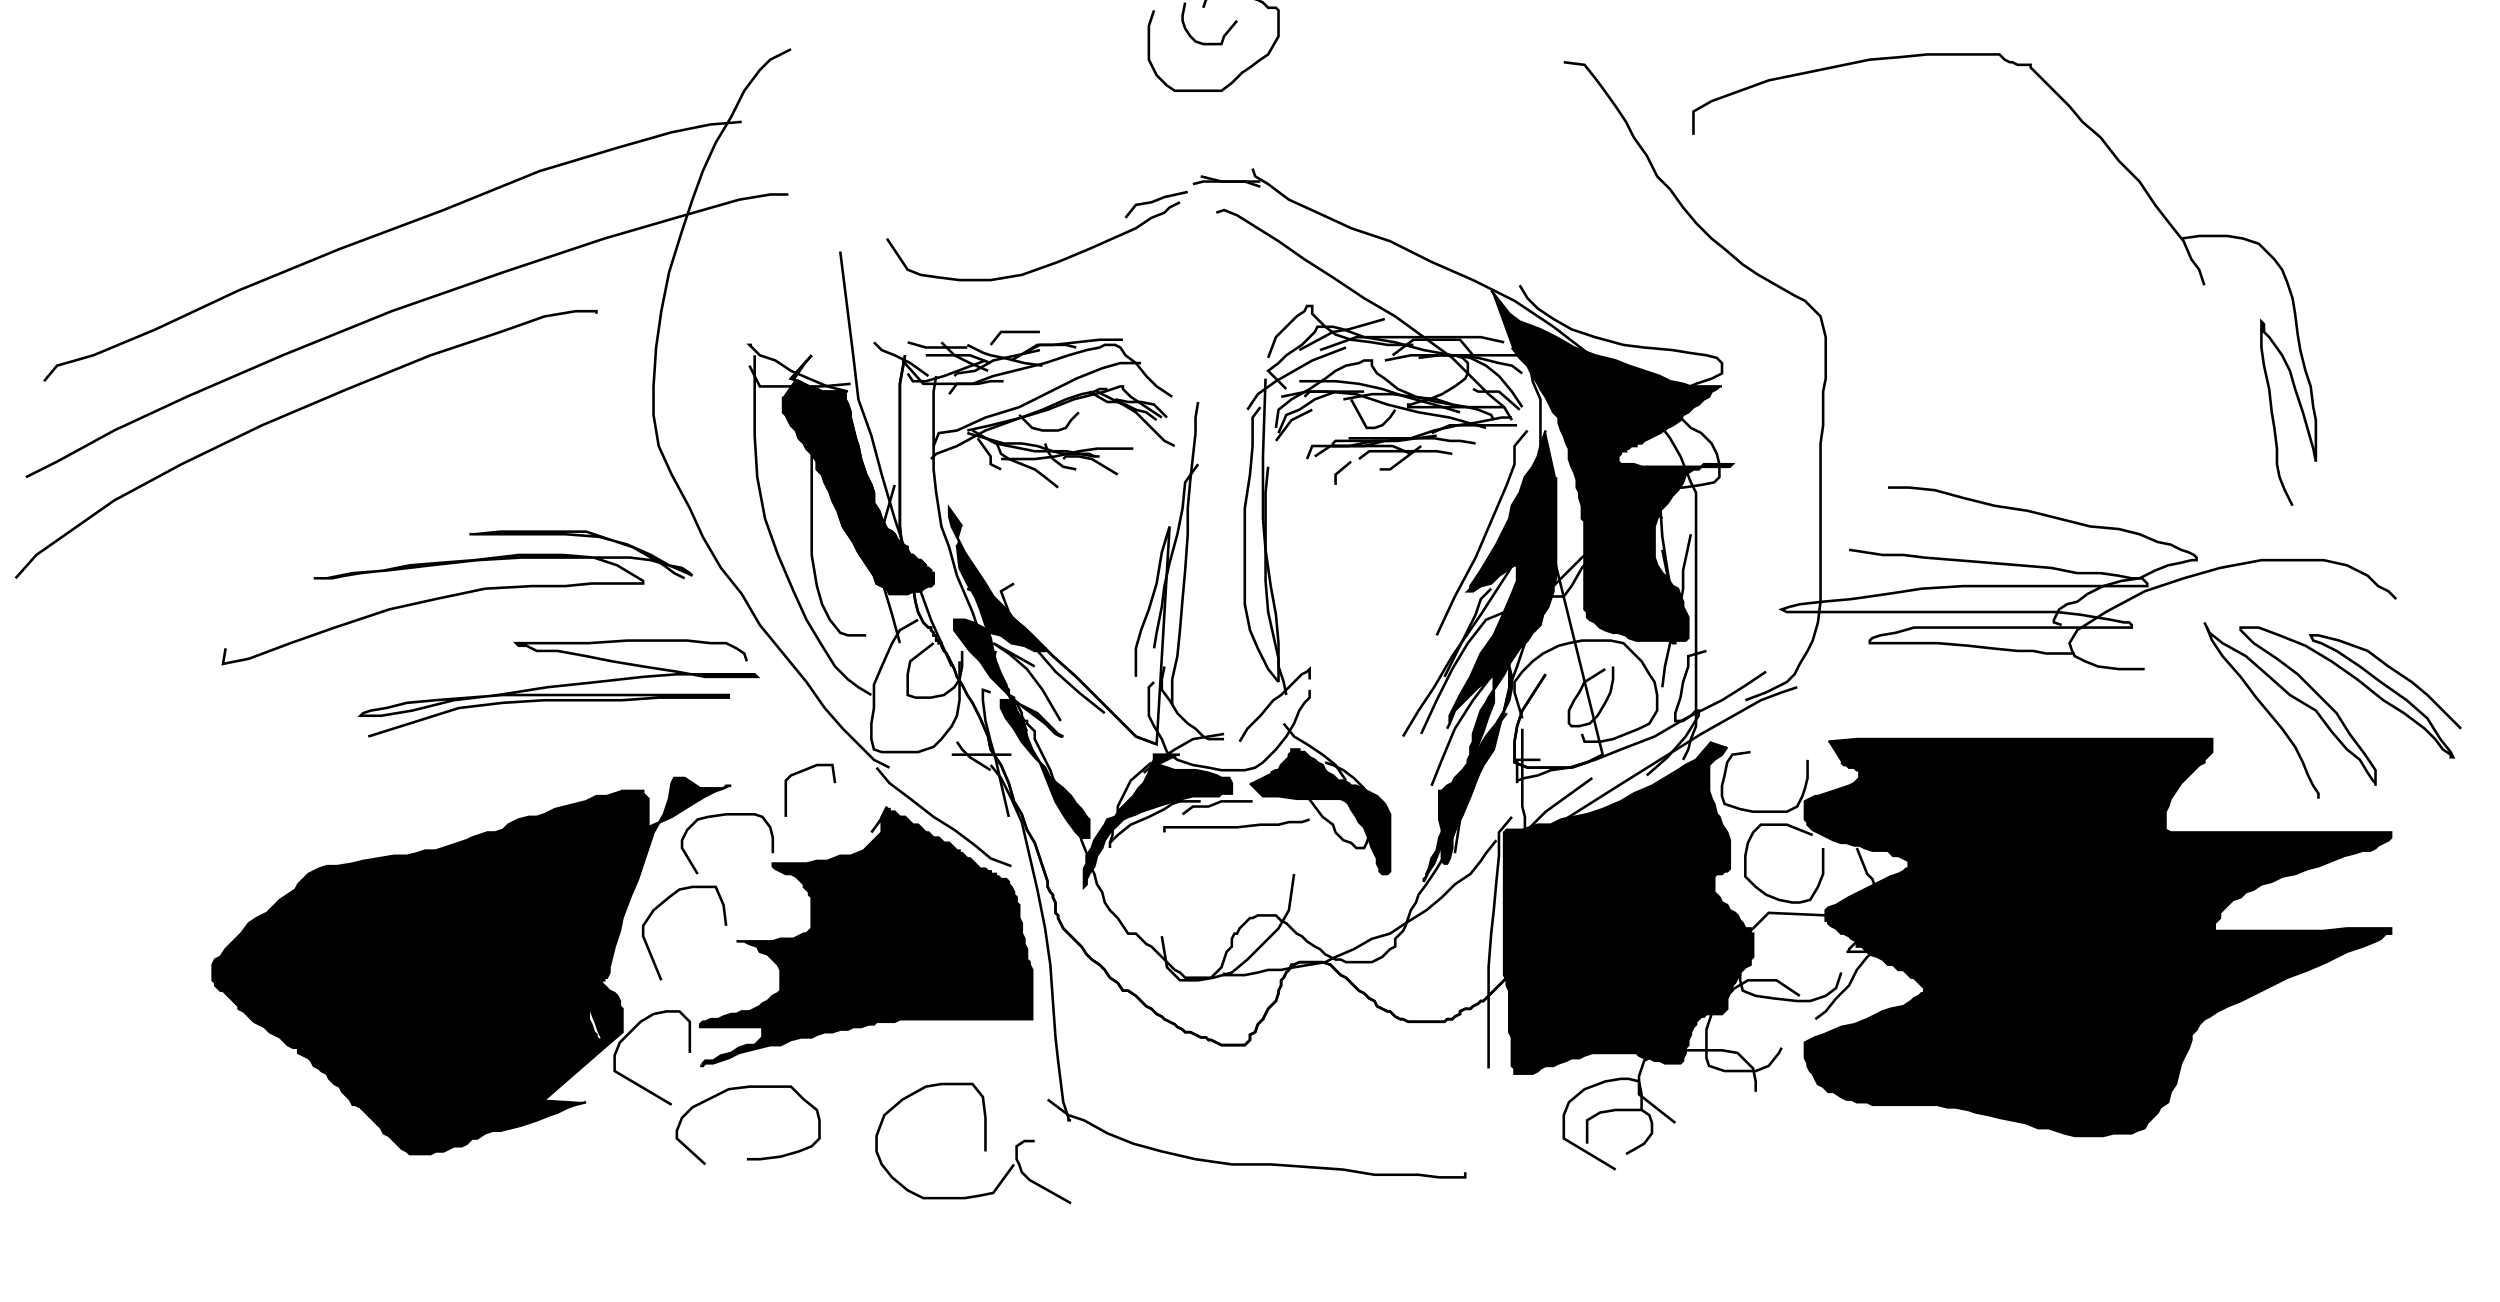 <?xml version="1.0" encoding="UTF-8"?><svg xmlns="http://www.w3.org/2000/svg" width="964" height="502" viewbox="0 0 964 502" > <path stroke="rgb(0,0,0)" fill="none" d="M349 137L347 148L347 154L347 162L347 172L347 181L347 194L347 203L348 212L350 221L352 226L353 232L354 236L355 238L356 240L357 241L358 242L359 242L359 243L360 244L360 244L360 245L361 245L361 246L361 247L362 247L362 248L363 248L363 249L364 251L365 252L366 254L367 256L368 258L369 261L371 264L373 268L375 271L378 277L381 284L382 289L386 295L389 302L391 309L394 314L396 320L399 325L401 331L402 334L403 337L404 340L404 342L405 344L406 345L406 346L407 348L407 349L407 350L407 351L407 352L408 353L408 354L409 356L410 358L412 360L413 361L415 363L417 365L419 368L421 370L424 372L426 374L428 377L431 379L433 382L435 382L438 384L440 386L442 388L444 389L446 391L448 392L449 393L451 394L453 395L454 396L456 397L457 398L458 398L459 398L461 399L463 400L464 400L465 400L466 401L467 401L469 402L471 403L471 403L472 403L473 403L474 403L475 403L477 403L478 403L479 403L480 403L481 402L482 401L482 399L484 398L485 395L487 393L488 391L489 389L491 387L492 386L493 383L493 382L494 380L494 378L495 377L496 375L497 374L498 372L499 372L501 371L502 371L503 371L505 371L506 371L508 371L510 371L513 372L514 373L515 374L517 376L519 377L521 379L523 381L524 382L526 383L528 385L530 386L531 388L533 389L535 390L536 390L538 392L538 392L540 393L541 393L543 394L544 394L545 394L547 394L548 394L550 394L551 394L552 394L554 394L555 394L557 394L558 393L559 393L560 393L561 392L563 391L563 390L565 389L567 389L568 388L570 387L571 386L572 386L573 385L574 384L575 383L576 382L577 381L578 380L579 379L580 378L581 377L582 376L582 375L582 374L583 373L584 372L584 371L585 370L586 369L586 368L586 367L587 365L588 365L588 363L589 362L589 360L590 360L590 359L591 357L591 356L591 354L592 352L593 351L593 349L594 348L594 346L594 345L595 344L595 342L596 341L596 340L596 339L596 338L597 337L597 337L597 335"/><path stroke="rgb(0,0,0)" fill="none" d="M349 137L347 148L347 154L347 162L347 172L347 181L347 194L347 203L348 212L350 221L352 226L353 232L354 236L355 238L356 240L357 241L358 242L359 242L359 243L360 244L360 244L360 245L361 245L361 246L361 247L362 247L362 248L363 248L363 249L364 251L365 252L366 254L367 256L368 258L369 261L371 264L373 268L375 271L378 277L381 284L382 289L386 295L389 302L391 309L394 314L396 320L399 325L401 331L402 334L403 337L404 340L404 342L405 344L406 345L406 346L407 348L407 349L407 350L407 351L407 352L408 353L408 354L409 356L410 358L412 360L413 361L415 363L417 365L419 368L421 370L424 372L426 374L428 377L431 379L433 382L435 382L438 384L440 386L442 388L444 389L446 391L448 392L449 393L451 394L453 395L454 396L456 397L457 398L458 398L459 398L461 399L463 400L464 400L465 400L466 401L467 401L469 402L471 403L471 403L472 403L473 403L474 403L475 403L477 403L478 403L479 403L480 403L481 402L482 401L482 399L484 398L485 395L487 393L488 391L489 389L491 387L492 386L493 383L493 382L494 380L494 378L495 377L496 375L497 374L498 372L499 372L501 371L502 371L503 371L505 371L506 371L508 371L510 371L513 372L514 373L515 374L517 376L519 377L521 379L523 381L524 382L526 383L528 385L530 386L531 388L533 389L535 390L536 390L538 392L538 392L540 393L541 393L543 394L544 394L545 394L547 394L548 394L550 394L551 394L552 394L554 394L555 394L557 394L558 393L559 393L560 393L561 392L563 391L563 390L565 389L567 389L568 388L570 387L571 386L572 386L573 385L574 384L575 383L576 382L577 381L578 380L579 379L580 378L581 377L582 376L582 375L582 374L583 373L584 372L584 371L585 370L586 369L586 368L586 367L587 365L588 365L588 363L589 362L589 360L590 360L590 359L591 357L591 356L591 354L592 352L593 351L593 349L594 348L594 346L594 345L595 344L595 342L596 341L596 340L596 339L596 338L597 337L597 337L597 335"/><path stroke="rgb(0,0,0)" fill="none" d="M342 92L350 104L355 106L362 107L370 108L382 108L394 106L408 101L420 96L429 92L438 88L444 84L449 82L451 80L455 78"/><path stroke="rgb(0,0,0)" fill="none" d="M469 82L472 81L477 83L485 88L493 93L503 100L514 107L526 115L538 122L549 130L560 138L567 145L574 152L580 157L583 162"/><path stroke="rgb(0,0,0)" fill="none" d="M483 65L484 68L489 71L497 77L508 82L521 88L536 93L552 101L568 108L584 116L599 126L612 136L624 145L631 153L638 161L644 169L648 176L650 181L652 186L654 190L654 195L654 199L654 203L654 206L654 211L654 217L654 224L654 230L654 239L654 248L654 256L654 265L654 272L654 280L652 285L651 289L649 293"/><path stroke="rgb(0,0,0)" fill="none" d="M361 145L360 151L360 155L360 159L360 164L360 173L360 181L361 190L363 203L366 211L369 222L372 229L375 236L377 242L379 248L381 251L382 255L383 257L384 260L385 261L386 262L386 263L387 264L388 265L389 266L389 268L391 269L391 270L392 271L393 273L394 275L394 276L395 278L396 278L396 279L397 280L398 281L399 282L399 283L399 285L400 287L401 289L402 291L403 293L404 295L405 297L406 300L407 302L408 304L410 306L411 309L412 312L413 314L415 317L416 320L417 324L419 329L420 333L422 337L423 341L425 344L426 348L428 351L431 354L433 357L435 360L438 360L440 362L442 364L444 365L446 367L448 369L449 370L451 372L453 374L455 375L457 377L459 377L461 377L462 377L464 377L466 377L467 377L469 375L471 373L472 370L473 367L475 365L475 362L476 360L477 360L478 358L479 357L480 356L481 355L482 354L483 354L485 353L486 353L487 353L489 353L490 353L492 353L493 354L494 355L496 356L498 358L500 360L502 361L504 363L507 365L509 366L511 368L513 369L515 370L517 370L519 371L521 371L524 371L526 371L528 371L529 371L531 370L533 369L535 367L536 366L538 365L538 362L540 360L541 359L542 357L543 354L544 351L546 348L547 345L550 341L552 338L554 335L557 330L559 326L561 320L564 314L567 307L570 299L573 291L577 282L580 274L582 265L585 257L588 248L591 238L592 229L593 220L594 209L594 200L594 189L594 179L594 170L594 161L594 154L591 147L590 141L588 137L586 133L584 129L583 128"/><path stroke="rgb(0,0,0)" fill="none" d="M499 337L498 344L497 351L493 358L488 363L481 370L475 375L468 377L462 378L455 378L450 373L448 361"/><path stroke="rgb(0,0,0)" fill="none" d="M462 155L461 161L461 167L460 176L459 185L458 196L458 206L457 220L456 231L455 243L454 253L452 262L452 268L452 271L452 272"/><path stroke="rgb(0,0,0)" fill="none" d="M488 146L487 176L487 185L487 200L488 212L490 226L492 237L493 248L493 257L495 263L496 268"/><path stroke="rgb(0,0,0)" fill="none" d="M496 150L489 143L493 140L496 137L499 135L502 133L505 130L507 128L508 126L509 126L510 126L514 126L518 127L526 130L538 132L549 135L560 137L570 138L578 140L583 141L587 144"/><path stroke="rgb(0,0,0)" fill="none" d="M366 152L369 148L375 148L383 145L395 142L403 140L412 137L419 135L424 134L426 133L428 133L429 133L430 133L432 134L434 137L438 140L442 145L446 149L449 151L452 153"/><path stroke="rgb(0,0,0)" fill="none" d="M360 172L362 167L369 166L380 161L393 157L405 151L415 146L425 142L432 140L440 140"/><path stroke="rgb(0,0,0)" fill="none" d="M373 166L382 164L394 161L404 158L414 154L422 152L426 151L429 150L432 149L433 149L433 150L434 151L436 153L439 155L442 157L445 159L448 161"/><path stroke="rgb(0,0,0)" fill="none" d="M492 165L493 158L498 154L505 150L511 146L515 143L519 141L524 140L526 139L527 139L528 139L529 139L529 140L529 141L531 144L534 146L539 150L546 153L554 155L560 156L566 157L570 158L575 160L576 162"/><path stroke="rgb(0,0,0)" fill="none" d="M518 154L529 152L537 152L545 153L554 154L560 156"/><path stroke="rgb(0,0,0)" fill="none" d="M393 160L398 165L402 166L405 166L408 166L411 165L413 162L416 159"/><path stroke="rgb(0,0,0)" fill="none" d="M521 154L527 165L530 165L533 164L536 161L538 158"/><path stroke="rgb(0,0,0)" fill="none" d="M373 167L387 171L394 171L400 172L406 174L411 174L417 175L420 175L422 176L424 176"/><path stroke="rgb(0,0,0)" fill="none" d="M504 177L506 172L513 172L520 172L530 170L539 170L546 169L554 168"/><path stroke="rgb(0,0,0)" fill="none" d="M377 169L382 176L382 179L386 181"/><path stroke="rgb(0,0,0)" fill="none" d="M403 171L404 174L406 177L410 180L415 181"/><path stroke="rgb(0,0,0)" fill="none" d="M419 177"/><path stroke="rgb(0,0,0)" fill="none" d="M521 178L515 183L515 185L515 187"/><path stroke="rgb(0,0,0)" fill="none" d="M548 172L536 181L533 181L532 181"/><path stroke="rgb(0,0,0)" fill="none" d="M552 172"/><path stroke="rgb(0,0,0)" fill="none" d="M445 263L443 265L443 270L443 276L445 280L448 285L450 290L454 293L460 295L466 296L471 297L475 297L480 297L484 296L487 294L492 289L496 284L499 279L501 274L503 271L505 269L505 266"/><path stroke="rgb(0,0,0)" fill="none" d="M444 294L436 301L434 305L431 311L431 315L429 319L429 322L428 325L428 326L428 327L428 325L431 322L436 318L443 315L449 312L452 310L455 309L458 309L459 309L460 309L461 309L463 309"/><path stroke="rgb(0,0,0)" fill="none" d="M493 300L496 302L500 304L504 307L507 311L510 315L514 318L515 321L518 324L521 325L523 327L524 327L525 327L526 327L527 325L528 322L528 318L528 315L528 311L528 307L526 304L522 300L518 297L514 295L511 294"/><path stroke="rgb(0,0,0)" fill="none" d="M449 321L449 319L455 319L461 319L471 319L477 319L486 318L493 318L497 317L502 317L505 316"/><path stroke="rgb(0,0,0)" fill="none" d="M456 314L460 311L466 311L471 309L477 309L483 309"/><path stroke="rgb(0,0,0)" fill="none" d="M324 97L329 137L331 154L336 168L340 183L345 200L350 215L355 228L359 239L363 248L367 257"/><path stroke="rgb(0,0,0)" fill="none" d="M305 19L297 23L293 27L287 35L282 45L276 55L271 66L267 77L263 89L258 105L255 120L253 134L252 149L252 160L254 172L259 183L266 196L271 207L278 219L286 229L293 241L302 252L311 263L318 273L325 281L331 287L337 293L343 296"/><path stroke="rgb(0,0,0)" fill="none" d="M603 24L611 25L615 30L618 34L623 41L627 47L630 53L635 60L639 68L644 73L649 80L654 86L660 92L665 96L672 102L678 106L685 110L692 114L696 116L699 119L702 122L703 126L704 130L704 135L704 140L704 146L703 151L703 158L703 164L702 171L702 179L702 186L702 193L702 202L702 210L702 219L702 226L702 232L701 240L699 247L697 251L694 256L692 260L689 263L685 265L681 267L673 270"/><path stroke="rgb(0,0,0)" fill="none" d="M681 259L672 265L664 270L650 277L638 284L625 289L615 293L605 296L598 297L593 299L588 300L585 301"/><path stroke="rgb(0,0,0)" fill="none" d="M586 110L589 115L593 119L599 123L606 127L615 130L626 133L634 134L645 135L651 136L658 137L662 138L664 140L664 142L664 144L660 146L654 148L647 151L641 152L636 153L631 154L628 155L627 156L627 157L631 158L636 159L642 160L648 161L652 165L656 167L660 171L662 175L663 179L663 181L663 184L661 186L656 187L649 188L645 188L639 188L634 188L630 188L627 188L625 188L624 188L624 189L625 190L628 193L632 194L637 196L641 200"/><path stroke="rgb(0,0,0)" fill="none" d="M583 315L578 321L578 330L577 340L576 351L575 360L574 373L574 383L574 393L574 403L574 407L574 412"/><path stroke="rgb(0,0,0)" fill="none" d="M382 295L386 300L390 308L394 317L397 330L400 343L403 358L405 372L406 386L407 400L408 409L409 417L410 425L411 428L412 431L412 432L413 432"/><path stroke="rgb(0,0,0)" fill="none" d="M404 424L412 430L418 432L427 437L437 441L448 444L461 447L475 449L490 449L504 450L518 451L530 453L540 453L547 453L555 454L560 454L562 454L564 454L565 454L565 452"/><path stroke="rgb(0,0,0)" fill="none" d="M594 293L585 293L585 302"/><path stroke="rgb(0,0,0)" fill="none" d="M597 193L590 205L582 220L571 237L560 253L553 265L547 274L541 284"/><path stroke="rgb(0,0,0)" fill="none" d="M373 227L382 230L388 236L398 245L406 253L415 261L424 270L431 277L438 284L446 287"/><path stroke="rgb(0,0,0)" fill="none" d="M373 227L382 230L388 236L398 245L406 253L415 261L424 270L431 277L438 284L446 287L451 203L448 213L446 225L443 235L440 243L438 250L438 256L438 261"/><path stroke="rgb(0,0,0)" fill="none" d="M391 225L386 228L389 236L394 244L401 252L407 259L416 267L426 275"/><path stroke="rgb(0,0,0)" fill="none" d="M462 179L457 186L456 196L454 206L451 217L449 226L448 234L446 244L445 250"/><path stroke="rgb(0,0,0)" fill="none" d="M489 180L488 190L488 198L488 209L488 224L489 236L491 245L493 254L493 263"/><path stroke="rgb(0,0,0)" fill="none" d="M486 157L483 161L483 172L482 183L480 196L480 209L480 222L480 233L482 243L485 250L489 258L493 263"/><path stroke="rgb(0,0,0)" fill="none" d="M461 153"/><path stroke="rgb(0,0,0)" fill="none" d="M499 278"/><path stroke="rgb(0,0,0)" fill="none" d="M449 257L448 262L448 266L451 270L454 275L458 279L461 281L464 284L466 285L469 285L472 285"/><path stroke="rgb(0,0,0)" fill="none" d="M478 286L481 281L486 276L491 270L494 268L499 263L502 260L504 259L505 258L505 262"/><path stroke="rgb(0,0,0)" fill="none" d="M495 279L499 284L504 287L510 291L515 295L519 301"/><path stroke="rgb(0,0,0)" fill="none" d="M472 283L460 285L453 289L447 293L441 298"/><path stroke="rgb(0,0,0)" fill="none" d="M354 239L347 243L344 248L340 257L337 264L337 273L336 279L336 285L337 289L340 290L347 290L354 290L360 288L363 285L367 280L369 276L370 270L370 264L370 260L370 255"/><path stroke="rgb(0,0,0)" fill="none" d="M360 248L351 255L350 260L350 263L350 266L350 268L353 269L359 269L364 268L368 265L370 262L371 257L371 251"/><path stroke="rgb(0,0,0)" fill="none" d="M587 277L584 267L584 263L587 259L591 255L595 252L601 249L605 248L610 247L616 247L621 247L626 248L630 252L633 255L636 260L638 263L639 268L639 271L639 274L636 279L632 281L627 283L622 285L617 286L614 286L611 286L610 283"/><path stroke="rgb(0,0,0)" fill="none" d="M619 258L611 263L609 267L607 270L605 274L605 277L605 279L606 280L609 280L613 279L616 276L619 271L621 267L622 262L622 257"/><path stroke="rgb(0,0,0)" fill="none" d="M596 260L587 274L585 280L584 286L584 290L584 294L589 296L595 296L601 296L606 296L612 294L618 291"/><path stroke="rgb(0,0,0)" fill="none" d="M596 260L587 274L585 280L584 286L584 290L584 294L589 296L595 296L601 296L606 296L612 294L618 291L597 206L596 210L593 215L591 221L589 225L588 228L588 230L591 230L598 227L605 220L610 215L616 210L620 207L623 206L625 206L626 206L627 209L627 215L628 223L631 229L633 234L637 239L640 243L643 246L645 248L646 248L646 246L646 238L645 230L643 222L641 212"/><path stroke="rgb(0,0,0)" fill="none" d="M599 201L597 206L597 211L597 216L597 221L597 226L597 228L598 230L600 230L603 230L606 226L610 219L615 213L619 209L622 205L624 204L627 204L629 204L631 206L634 213L637 219L639 226L641 230L642 233L644 236L645 238L645 231L643 220L641 207L640 192"/><path stroke="rgb(0,0,0)" fill="none" d="M290 133L289 133L293 137L299 139L305 143L312 146L319 149L327 151"/><path stroke="rgb(0,0,0)" fill="none" d="M291 137L291 156L291 168L292 184L295 200L300 214L306 228L311 239L317 249L322 257L327 262L331 265L336 268"/><path stroke="rgb(0,0,0)" fill="none" d="M316 152L313 175L313 188L313 203L313 214L315 226L317 233L320 239L324 244L327 245L334 245"/><path stroke="rgb(0,0,0)" fill="none" d="M345 187L341 201L341 209L341 219L341 227L344 237L347 248"/><path stroke="rgb(0,0,0)" fill="none" d="M338 296L343 302L351 308L360 315L368 320L376 326L382 331L390 334"/><path stroke="rgb(0,0,0)" fill="none" d="M580 331L583 328L593 322L605 315L624 303L640 293L656 283L679 270L687 267L693 265"/><path stroke="rgb(0,0,0)" fill="none" d="M675 290L668 291L666 294L665 299L664 303L664 307L665 310L671 312L676 313L683 313L689 313L693 311L695 307L696 304L697 300L697 296L697 293"/><path stroke="rgb(0,0,0)" fill="none" d="M699 322L689 318L685 318L682 318L679 318L676 321L674 325L673 330L673 334L673 338L677 342L681 345L686 347L691 348L694 348L698 347L701 342L703 337L703 332L703 327"/><path stroke="rgb(0,0,0)" fill="none" d="M705 353L682 352L677 357L672 362L671 367L671 372L671 378L672 382L677 384L684 385L693 386L698 386L704 384L708 381L710 375"/><path stroke="rgb(0,0,0)" fill="none" d="M694 384L685 378L680 378L674 378L669 381L664 385L660 391L658 397L658 403L658 408L659 411L665 413L671 413L677 413L682 411L686 406L687 404"/><path stroke="rgb(0,0,0)" fill="none" d="M646 433L632 422L632 419L632 415L634 409L640 406L648 405L656 405L664 405L670 406L673 409L676 412L677 417L677 421"/><path stroke="rgb(0,0,0)" fill="none" d="M623 451L603 439L603 435L603 430L605 425L611 420L619 417L625 416L628 416L632 417L633 422L633 428"/><path stroke="rgb(0,0,0)" fill="none" d="M303 315L303 304L303 301L305 299L315 295L318 295L321 295L322 302"/><path stroke="rgb(0,0,0)" fill="none" d="M269 337L263 327L263 324L265 320L269 316L273 315L280 314L285 314L291 314L294 315L297 319L298 323L298 329"/><path stroke="rgb(0,0,0)" fill="none" d="M255 378L248 361L248 357L252 351L258 346L262 343L267 342L272 342L276 342L279 349L280 357"/><path stroke="rgb(0,0,0)" fill="none" d="M259 426L237 413L237 407L239 402L247 394L252 391L257 390L262 390L266 394L266 406"/><path stroke="rgb(0,0,0)" fill="none" d="M272 449L261 439L261 436L263 431L267 427L273 424L281 420L289 419L297 419L305 419L310 424L315 428L316 432L316 435L316 439L313 442L308 444L301 446L293 447L288 447"/><path stroke="rgb(0,0,0)" fill="none" d="M391 449L383 460L378 461L372 462L363 462L356 462L350 459L344 454L340 449L338 444L338 438L341 430L348 424L357 419L363 418L369 418L375 418L379 423L380 431L380 444"/><path stroke="rgb(0,0,0)" fill="none" d="M413 464L397 455L394 452L393 449L392 447L392 444L392 442L395 440L399 440"/><path stroke="rgb(0,0,0)" fill="none" d="M612 441L612 432L617 429L623 428L628 428L633 428L636 430L637 433L637 437L634 441L627 445"/><path stroke="rgb(0,0,0)" fill="none" d="M492 170L498 162L502 160L506 158"/><path stroke="rgb(0,0,0)" fill="none" d="M493 167L496 160L501 158L507 154L515 151"/><path stroke="rgb(0,0,0)" fill="none" d="M501 147L508 147L515 147L524 148L533 150L542 153L553 156L563 159"/><path stroke="rgb(0,0,0)" fill="none" d="M494 153L504 151L512 151L523 152L535 156L547 159L559 161L573 165"/><path stroke="rgb(0,0,0)" fill="none" d="M359 177L361 175L369 172L380 166L391 162L402 158L411 154L417 152L422 151L424 150L426 150L427 150"/><path stroke="rgb(0,0,0)" fill="none" d="M423 151L429 154L433 156L438 159L442 163L446 167L449 170L453 172"/><path stroke="rgb(0,0,0)" fill="none" d="M440 151"/><path stroke="rgb(0,0,0)" fill="none" d="M355 154"/><path stroke="rgb(0,0,0)" fill="none" d="M337 132L340 135L345 137L351 140L358 145"/><path stroke="rgb(0,0,0)" fill="none" d="M363 132L368 137L374 140L381 143"/><path stroke="rgb(0,0,0)" fill="none" d="M373 133L379 136L382 137L387 138L395 140L402 141"/><path stroke="rgb(0,0,0)" fill="none" d="M397 135L401 133L404 133L407 133L411 133L415 134"/><path stroke="rgb(0,0,0)" fill="none" d="M357 137L364 137L368 137L374 137L382 140"/><path stroke="rgb(0,0,0)" fill="none" d="M354 141"/><path stroke="rgb(0,0,0)" fill="none" d="M501 135L514 128L520 127L527 125L534 123"/><path stroke="rgb(0,0,0)" fill="none" d="M509 135L523 130L531 130L540 130L551 130L561 130L571 130L580 132"/><path stroke="rgb(0,0,0)" fill="none" d="M534 139L544 137L552 137L560 137L570 137L577 137L582 137L586 137L590 137L592 138"/><path stroke="rgb(0,0,0)" fill="none" d="M562 141"/><path stroke="rgb(0,0,0)" fill="rgb(0,0,0)" d="M602 128"/><path stroke="rgb(0,0,0)" fill="rgb(0,0,0)" d="M575 112L582 121L586 124L594 127L600 130L607 134L615 137L623 139L628 141L634 143L640 145L644 147L649 148L652 149L656 149L659 149L661 149L662 149L664 149L663 149L662 150L660 151L659 153L657 154L655 156L653 157L651 159L649 160L648 162L645 164L643 165L640 167L638 168L636 169L634 170L633 171L631 171L631 172L629 172L628 173L627 173L627 174L626 174L625 174L625 175L624 176L624 177L624 178L625 179L627 179L628 179L630 179L633 180L636 180L640 180L643 180L647 180L650 180L654 180L658 180L661 180L664 180L666 180L667 180L668 179L667 179L666 179L664 179L662 179L660 179L657 179L655 181L653 181L650 183L649 186L647 189L645 191L643 194L640 197L639 200L638 203L638 205L638 209L638 211L638 215L639 218L641 221L643 223L645 226L647 227L648 230L649 232L649 234L650 236L651 238L651 239L651 241L651 242L651 244L651 245L651 246L650 247L649 247L648 247L647 247L645 247L643 247L640 247L638 247L636 247L633 247L631 247L628 246L627 245L624 244L622 244L619 243L617 242L615 240L613 239L612 238L612 236L611 235L611 233L611 231L611 230L611 227L611 226L611 225L611 222L611 220L611 217L611 214L611 211L611 209L611 207L611 204L611 203L611 201L610 200L610 197L610 195L609 192L609 190L608 188L608 185L607 182L606 180L605 177L605 175L605 173L604 171L603 168L602 166L601 163L601 161L599 159L598 157L597 155L596 153L594 150L593 148L591 145L589 141L586 138L583 134"/><path stroke="rgb(0,0,0)" fill="rgb(0,0,0)" d="M482 302L487 307L490 307L493 307L500 308L503 308L506 308L510 308L513 308L515 308L517 308L519 309L520 310L521 312L523 315L524 317L526 319L528 324L529 327L530 329L531 331L531 333L532 335L532 336L533 337L534 337L535 337L536 336L536 333L536 330L536 327L536 324L536 321L536 318L536 316L536 314L535 312L534 310L532 308L531 307L529 306L527 305L525 304L523 303L521 303L520 302L518 301L516 301L515 300L514 299L512 298L511 297L510 295L508 294L507 293L505 292L504 291L503 290L501 290L501 289L500 289L499 289L498 289L498 290L497 291L497 292L496 293L495 294L494 295L493 297L492 297L490 298"/><path stroke="rgb(0,0,0)" fill="rgb(0,0,0)" d="M455 291L445 291L445 293L444 295L443 298L441 302L439 304L437 307L434 310L432 312L430 315L427 316L426 318L424 321L422 324L421 327L419 330L419 333L418 335L418 337L418 338L418 339L418 341L418 342L419 341L419 339L420 337L422 334L423 330L425 327L426 324L428 321L431 318L433 316L435 315L438 314L440 313L443 312L446 311L449 310L453 309L456 308L460 307L464 307L467 307L470 307L471 306L473 306L475 306L475 305L475 304L475 302L474 300L471 300L469 299L466 298L461 297L457 297L453 297L450 296L447 295"/><path stroke="rgb(0,0,0)" fill="rgb(0,0,0)" d="M596 166L594 172L593 176L591 180L588 184L586 190L583 195L582 200L580 204L577 210L574 215L571 220L569 223L567 226L567 227L566 228L568 228L571 226L575 225L578 222L581 220L582 219L584 218L585 218L585 219L585 221L585 224L583 229L580 236L576 245L571 252L567 261L563 268L561 272L559 276L559 279L558 281L559 279L561 274L564 271L567 268L570 265L573 263L575 261L575 260L576 260L576 261L576 264L576 268L576 271L574 276L572 282L570 287L568 292L566 296L563 301L561 306L560 311L558 315L557 319L555 323L554 328L552 331L551 335L550 337L550 338L549 339L549 340L550 338L551 336L553 333L555 328L557 323L558 319L560 315L561 312L562 309L563 307L563 305L564 302L565 300L566 298L566 295L566 293L567 291L567 288L568 286L568 283L569 280L570 277L571 274L573 271L574 269L576 266L578 263L580 260L582 256L584 253L586 250L589 247L591 244L594 241L595 237L597 234L598 231L599 228L599 226L600 223L600 220L600 217L600 214L600 211L600 208L600 204L600 202L600 198L600 194L600 184"/><path stroke="rgb(0,0,0)" fill="rgb(0,0,0)" d="M582 257L583 261L583 265L582 270L580 274L577 279L573 284L570 289L567 293L564 297L561 300L560 302L558 303L557 304L556 305L555 305L555 307L555 309L555 311L555 314L555 316L556 320L556 324L556 328L556 330L556 332L557 333L558 333L559 331L560 327L560 323L562 318L564 314L565 310L567 306L568 303L570 299L572 295L574 292L576 289L577 285L578 281L579 277L580 274L581 270L582 266L582 262L582 258L582 253L586 245"/><path stroke="rgb(0,0,0)" fill="rgb(0,0,0)" d="M371 203L366 196L366 199L367 203L369 207L372 213L376 219L380 225L383 230L388 235L391 239L395 242L398 245L400 248L402 249L402 250L403 250L403 251L402 251L399 251L395 249L390 248L386 245L382 244L379 242L375 240L372 239L370 239L369 239L368 239L368 240L368 243L371 247L374 251L378 255L382 261L386 265L390 269L395 273L399 276L403 279L405 281L407 283L409 284L410 284L408 283L405 280L403 278L400 275L396 273L392 271L389 270L388 270L386 270L386 270L386 273L388 277L391 281L394 286L399 292L403 296L405 300L410 304L413 307L415 310L417 312L419 315L420 316L420 317L420 319L420 320L420 321L420 323L419 323L417 323L415 321L412 317L410 314L407 309L405 304L403 299L401 294L398 289L396 284L395 279L392 274L391 271L389 268L388 264L386 260L384 255L383 251L382 246L380 241L378 235L376 230L373 225L370 219L369 210"/><path stroke="rgb(0,0,0)" fill="rgb(0,0,0)" d="M660 286L654 293L650 295L647 297L642 300L637 303L630 306L625 309L618 312L612 314L607 315L602 316L598 318L593 318L590 319L587 320L585 320L583 320L582 320L582 320L581 320L580 321L580 322L580 323L580 325L580 327L580 329L580 332L580 334L580 337L580 338L580 340L580 342L580 344L580 346L580 347L580 349L580 351L580 352L580 354L580 356L580 358L580 360L580 362L580 364L580 367L580 369L580 371L580 374L580 376L581 378L581 380L582 382L582 385L582 388L582 390L582 392L582 394L582 396L582 398L583 400L583 401L583 403L583 404L583 404L583 406L583 407L583 409L583 410L583 411L584 412L584 413L584 414L585 414L586 414L587 414L589 414L591 414L593 413L594 412L596 411L599 411L601 410L604 409L606 408L609 408L611 407L614 406L616 406L619 406L621 406L622 406L624 406L626 406L627 406L628 406L631 406L632 407L634 408L636 408L638 409L640 409L642 410L643 410L645 410L647 410L648 410L649 409L649 408L650 406L650 404L651 403L651 401L652 399L652 398L653 396L654 395L654 394L655 393L656 392L657 392L658 391L659 391L660 391L661 391L663 391L664 391L665 390L666 389L666 388L666 387L666 385L667 383L668 382L668 380L669 379L670 377L671 376L671 375L672 374L673 373L675 372L675 370L676 369L676 367L676 366L676 365L676 363L676 362L676 360L675 360L675 358L673 358L672 356L671 355L670 353L669 352L667 351L666 349L664 348L663 346L662 345L661 344L661 342L661 341L661 340L661 339L661 338L662 337L664 337L664 337L665 336L666 336L667 335L667 334L667 333L667 332L667 330L667 328L667 326L667 324L666 321L664 318L663 315L662 314L661 310L660 308L659 305L659 303L659 302L659 300L659 297L659 295L661 293L664 291L666 288"/><path stroke="rgb(0,0,0)" fill="rgb(0,0,0)" d="M705 286L716 285L718 285L723 285L727 285L733 285L738 285L743 285L750 285L757 285L762 285L767 285L773 285L778 285L783 285L789 285L794 285L798 285L802 285L805 285L807 285L810 285L812 285L814 285L815 285L817 285L818 285L820 285L822 285L823 285L824 285L825 285L826 285L827 285L827 285L828 285L829 285L830 285L831 285L832 285L833 285L834 285L835 285L836 285L837 285L838 285L840 285L842 285L843 285L844 285L845 285L846 285L847 285L848 285L849 285L850 285L850 285L851 285L852 285L853 285L853 286L853 287L853 288L853 289L853 290L852 291L850 293L850 294L848 295L845 298L843 300L841 302L839 305L837 308L836 311L835 313L835 315L835 316L835 318L835 319L835 320L837 321L839 321L841 321L844 321L847 321L850 321L853 321L856 321L861 321L864 321L868 321L872 321L875 321L879 321L883 321L887 321L891 321L894 321L898 321L901 321L905 321L908 321L911 321L913 321L915 321L917 321L918 321L919 321L920 321L921 321L922 321L922 322L922 323L921 324L919 325L917 326L916 327L914 328L911 328L908 329L904 330L899 332L894 334L890 335L885 337L880 338L876 340L872 341L869 343L866 344L864 346L861 347L859 349L858 350L856 352L856 354L855 355L854 356L854 357L854 358L854 359L855 359L858 359L864 359L871 359L877 359L887 359L896 359L905 358L911 358L916 358L919 358L921 358L922 358L922 359L922 360L922 360L921 360L920 360L918 362L916 363L911 365L905 367L897 371L890 374L882 377L874 381L870 383L864 386L859 388L855 390L852 392L850 393L848 395L847 397L845 399L845 401L844 404L843 406L841 410L840 414L839 418L837 421L836 425L833 427L832 429L830 431L828 433L827 435L824 436L822 437L818 437L815 437L811 438L807 438L804 438L800 438L796 437L790 435L786 435L781 433L776 432L771 431L767 430L762 429L759 428L754 427L751 427L747 426L744 426L741 426L738 426L736 426L734 426L731 426L729 426L726 426L724 426L722 426L720 425L718 425L716 425L714 424L712 424L710 423L707 421L705 421L703 419L701 418L700 416L699 414L698 413L697 411L697 410L696 408L696 406L696 405L696 404L696 403L696 402L698 401L700 400L703 399L710 396L715 395L720 393L726 390L729 389L734 388L737 386L738 385L740 384L741 383L742 383L742 382L742 382L742 381L741 380L740 379L739 378L738 377L737 377L735 375L734 374L732 374L730 372L728 372L726 370L724 369L721 368L720 367L718 365L716 365L716 363L714 362L713 361L711 360L710 360L709 359L708 358L706 357L705 356L705 355L704 355L704 354L704 353L704 352L704 351L705 350L708 349L713 346L717 344L721 342L725 340L729 338L732 337L734 336L735 335L736 335L736 334L736 333L736 332L734 331L732 330L730 330L728 328L725 328L722 328L719 327L717 326L715 326L712 325L710 325L707 324L705 323L703 322L701 321L699 320L698 319L697 318L697 317L696 316L696 315L696 314L696 313L696 312L696 311L696 310L696 309L698 308L700 307L701 307L704 306L707 305L710 304L713 303L715 302L716 301L717 300L717 299L717 298L717 297L716 297L715 296L713 296L712 295L711 295L710 294"/><path stroke="rgb(0,0,0)" fill="rgb(0,0,0)" d="M342 311L340 315L340 317L340 321L333 328L328 330L324 330L319 332L315 332L311 333L307 333L303 333L301 333L299 333L298 333L298 334L299 335L301 336L303 337L305 337L307 338L308 339L310 341L310 342L311 343L312 344L312 345L313 346L313 348L313 349L313 350L313 351L313 353L313 354L313 356L313 358L312 359L311 360L310 360L308 361L306 362L303 362L301 362L298 363L296 363L293 363L292 363L289 363L288 363L286 363L285 363L284 363L285 363L287 363L289 364L292 365L293 367L296 368L298 370L300 372L301 374L301 375L301 377L301 378L301 379L301 380L301 382L301 382L300 383L298 384L296 386L294 387L293 388L291 389L289 390L286 390L284 391L282 391L279 392L277 393L275 393L274 393L272 394L271 394L270 395L270 395L270 396L270 396L272 396L275 396L277 396L281 396L285 396L288 396L291 396L293 396L293 396L294 396L294 397L294 398L294 399L294 400L293 401L291 403L288 403L285 404L282 406L278 407L275 409L272 409L271 410L271 411L270 411L271 411L272 410L275 410L278 409L281 408L285 406L289 405L293 404L297 403L301 403L305 401L309 400L313 400L315 399L318 398L321 398L324 397L327 397L329 396L332 396L335 395L337 395L338 394L341 394L343 394L345 394L347 393L350 393L352 393L354 393L356 393L358 393L360 393L361 393L363 393L365 393L367 393L369 393L371 393L373 393L375 393L377 393L378 393L380 393L382 393L384 393L386 393L387 393L389 393L390 393L391 393L392 393L394 393L396 393L397 393L398 393L398 392L398 391L398 389L398 388L398 386L398 385L398 383L398 382L398 380L398 379L398 377L398 376L398 374L397 372L397 371L396 370L396 367L396 366L395 364L395 362L394 360L394 359L394 357L394 356L393 354L393 353L393 352L393 351L393 350L393 349L392 348L392 347L392 346L391 345L391 344L390 342L389 341L389 340L388 339L387 339L386 339L385 338L384 338L384 337L383 337L382 337L382 337L382 336L381 336L380 335L379 335L378 335L377 334L376 333L375 332L374 331L373 331L372 330L371 329L370 329L370 328L369 328L368 327L367 326L366 325L364 325L363 324L362 323L361 323L360 323L359 322L358 321L357 321L356 320L355 319L354 318L352 318L351 317L350 316L349 315L347 315L346 314L345 313L344 313L343 313L343 312L342 312L342 313L336 321"/><path stroke="rgb(0,0,0)" fill="rgb(0,0,0)" d="M226 425L222 426L219 427L215 429L212 430L207 432L204 433L201 434L197 435L193 436L190 436L187 437L184 439L182 439L180 441L178 442L175 442L173 443L171 444L170 444L168 444L166 445L164 445L163 445L161 445L159 445L159 445L158 445L157 444L155 443L154 442L152 440L150 438L148 437L147 435L145 433L143 431L142 430L140 428L139 427L137 426L137 426L136 426L135 424L134 423L133 422L132 421L131 419L129 418L128 417L127 416L126 414L124 413L123 412L121 411L120 409L119 408L117 407L115 406L115 404L113 404L111 403L110 402L108 400L106 399L104 398L102 396L100 395L98 394L96 392L94 390L92 389L92 388L90 386L89 385L87 383L86 382L85 382L84 381L83 380L83 379L82 378L82 377L82 376L82 375L82 374L82 372L83 370L85 369L87 366L89 364L92 361L93 360L96 356L99 354L103 352L105 350L108 347L111 345L114 343L115 341L117 339L119 337L121 336L123 335L126 334L130 334L136 333L140 332L146 331L152 330L157 330L161 329L164 328L168 328L171 327L174 326L177 325L180 324L182 323L185 322L188 321L191 321L194 320L196 318L200 316L204 315L207 315L210 314L214 312L218 311L222 310L226 309L230 307L234 307L237 306L240 305L243 305L245 305L246 305L248 305L248 306L249 307L250 308L250 310L250 312L250 314L250 315L250 318L250 321L250 323L249 327L248 331L246 335L243 338L240 343L238 348L235 353L233 358L231 361L229 366L228 370L228 374L227 377L227 381L227 383L227 387L227 390L227 393L228 395L229 398L230 399L230 400L231 401L232 401L232 402L232 400L231 398L230 395L228 390L227 385L226 381L226 376L225 371L224 365L224 359L224 353L224 348L226 342L230 337L235 331L243 325L250 319L259 315L267 310L272 307L276 305L279 304L280 303L282 303L281 303L279 304L277 304L273 304L270 304L267 302L264 300L262 300L261 300L260 300L259 302L258 308L256 314L252 321L249 330L246 339L243 346L240 354L239 359L237 365L236 369L235 373L235 375L234 377L233 377L233 378L232 378L232 379L233 380L235 382L237 383L238 384L239 386L239 388L240 389L240 390L240 392L240 393L240 395L240 397L240 398L233 404L210 424"/><path stroke="rgb(0,0,0)" fill="none" d="M445 4L443 10L443 13L443 16L443 19L443 23L444 25L446 29L448 31L450 33L453 35L456 35L459 35L463 35L466 35L471 35L475 32L479 28L482 26L486 23L489 21L493 14L493 12L493 9L493 8L493 6L493 4L492 3L489 3L487 1L485 0L482 -1L479 -2L476 -2L474 -2L471 -2L470 -2L468 -2L466 -1L465 0L464 3"/><path stroke="rgb(0,0,0)" fill="none" d="M457 1L456 6L456 8L457 11L459 14L461 16L464 17L466 17L469 17L471 17L472 14L477 8"/><path stroke="rgb(0,0,0)" fill="rgb(0,0,0)" d="M313 137L305 146L308 147L312 149L315 150L317 151L320 151L322 151L323 151L324 151L325 151L326 151L326 152L326 154L327 156L328 159L328 161L329 165L330 169L331 172L332 177L333 180L334 183L336 187L337 190L337 194L339 197L340 200L341 202L342 204L344 205L345 206L346 208L347 209L348 210L350 211L350 212L351 214L352 214L353 215L354 216L355 216L356 217L357 218L357 219L358 219L359 220L359 221L360 221L360 222L360 223L360 224L360 225L359 226L358 226L356 227L355 228L353 228L352 228L350 229L348 229L347 229L345 229L343 229L342 227L340 226L338 225L337 222L335 219L333 216L331 213L329 209L327 206L325 203L324 200L323 197L321 193L320 190L318 186L317 183L315 181L315 178L313 175L311 173L310 171L308 169L307 166L305 164L304 162L303 160L302 159L302 156L302 153"/><path stroke="rgb(0,0,0)" fill="rgb(0,0,0)" d="M313 137L305 146L308 147L312 149L315 150L317 151L320 151L322 151L323 151L324 151L325 151L326 151L326 152L326 154L327 156L328 159L328 161L329 165L330 169L331 172L332 177L333 180L334 183L336 187L337 190L337 194L339 197L340 200L341 202L342 204L344 205L345 206L346 208L347 209L348 210L350 211L350 212L351 214L352 214L353 215L354 216L355 216L356 217L357 218L357 219L358 219L359 220L359 221L360 221L360 222L360 223L360 224L360 225L359 226L358 226L356 227L355 228L353 228L352 228L350 229L348 229L347 229L345 229L343 229L342 227L340 226L338 225L337 222L335 219L333 216L331 213L329 209L327 206L325 203L324 200L323 197L321 193L320 190L318 186L317 183L315 181L315 178L313 175L311 173L310 171L308 169L307 166L305 164L304 162L303 160L302 159L302 156L302 153"/><path stroke="rgb(0,0,0)" fill="none" d="M713 212L726 214L734 214L742 215L779 218L791 219L801 221L810 221L817 222L822 223L826 223L827 224L828 225L828 226L827 226L823 226L817 226L808 226L797 226L786 226L773 226L757 226L741 227L728 229L714 231L703 232L694 233L690 234L687 235L689 236L696 236L708 236L722 236L737 236L752 236L767 236L781 236L793 236L802 237L808 238L814 239L819 240L821 240L822 241L822 242L821 242L815 242L809 242L801 242L791 242L781 242L768 242L759 242L747 242L738 242L731 244L725 245L722 246L721 247L721 248L726 248L736 248L747 248L759 249L768 250L778 251L784 251L789 252L794 252L797 252L800 252"/><path stroke="rgb(0,0,0)" fill="none" d="M728 188L731 188L736 188L746 189L757 192L769 195L782 197L794 200L806 203L817 204L825 206L832 209L837 210L841 212L844 213L846 214L847 215L847 216L845 216L841 217L836 218L831 220L825 223L818 224L811 226L805 229L801 232L797 233L794 235L793 237L792 239L792 240L795 241"/><path stroke="rgb(0,0,0)" fill="none" d="M827 258L817 258L809 257L804 255L800 253L799 251L798 248L801 243L812 236L827 228L842 223L856 219L872 216L885 216L896 216L905 218L913 222L917 226L921 228L924 231"/><path stroke="rgb(0,0,0)" fill="none" d="M851 242L853 247L857 253L864 261L870 269L875 275L880 281L885 288L888 294L890 299L892 303L894 306L894 308"/><path stroke="rgb(0,0,0)" fill="none" d="M850 240L852 244L857 248L866 253L874 260L883 268L893 274L899 282L905 289L910 293L913 298L915 301L916 302L916 303L916 302L916 297L912 291L906 283L901 275L894 268L886 260L878 254L872 250L869 248L866 245L864 243L864 242L871 242L879 245L889 249L899 255L909 262L919 270L927 275L935 281L939 285L942 289L945 291L945 292L946 292L945 290L941 285L936 277L928 270L918 263L910 257L901 251L895 248L892 247L891 245L894 245L902 247L913 251L921 257L930 263L936 268L942 274L949 281"/><path stroke="rgb(0,0,0)" fill="none" d="M909 231"/><path stroke="rgb(0,0,0)" fill="none" d="M142 284L177 273L194 271L210 270L240 270L254 269L264 269L272 269L277 269L280 269L281 269L281 268L274 268L266 268L252 268L238 268L224 268L209 268L194 268L181 269L168 270L157 271L149 273L143 274L140 275L139 276L147 276L159 274L175 270L192 268L211 265L230 263L248 261L261 260L271 260L281 260L287 260L291 260L292 261L289 261L281 261L272 261L261 259L248 257L236 255L226 253L215 251L207 251L203 249L200 249L199 248L204 248L213 248L227 248L242 247L255 247L265 247L274 248L280 248L284 250L287 252L288 255"/><path stroke="rgb(0,0,0)" fill="none" d="M87 250L86 256L96 254L112 248L129 242L150 235L168 231L187 227L205 226L218 226L228 225L236 225L243 225L247 225L248 225L248 224L243 221L238 218L229 215L217 214L200 214L183 216L170 217L158 218L148 220L139 221L133 222L128 223L124 223L122 223L121 223L126 223L136 221L149 220L166 218L184 216L201 215L215 215L230 215L243 215L251 216L258 218L263 219L266 221L267 222L265 221L258 218L251 214L242 210L231 207L218 206L205 206L196 206L189 206L183 206L181 206L183 206L193 205L203 205L213 205L226 205L235 208L244 211L251 215L256 218L260 221L264 223"/><path stroke="rgb(0,0,0)" fill="none" d="M6 223L14 214L24 207L44 193L70 179L101 164L134 150L166 137L193 128L210 122L222 120L228 120L230 120L230 121"/><path stroke="rgb(0,0,0)" fill="none" d="M10 184L22 178L44 166L72 153L109 137L151 120L194 105L233 92L264 83L285 77L297 75L304 75"/><path stroke="rgb(0,0,0)" fill="none" d="M17 147L22 141L36 137L60 127L92 112L131 96L171 81L208 66L238 57L259 51L274 48L286 47"/><path stroke="rgb(0,0,0)" fill="none" d="M653 52L653 43L660 39L682 31L721 23L733 22L743 21L751 21L759 21L763 21L768 21L771 21L773 23L775 24L776 24L778 25L778 25L779 25L780 25L781 25L782 25L783 25L783 26L785 28L788 31L792 35L798 41L803 47L810 53L817 62L825 70L831 79L838 88L842 93L845 100L848 104L850 110"/><path stroke="rgb(0,0,0)" fill="none" d="M841 92L848 91L852 91L859 91L865 92L871 94L874 97L877 100L880 104L882 109L884 115L885 121L886 129L887 135L889 143L891 149L892 157L893 162L893 167L893 172L893 176L893 177L893 178L892 173L890 166L888 159L885 150L883 143L880 137L875 130L873 128L873 125L872 124L872 124L872 127L872 134L873 141L875 150L876 159L877 165L878 173L878 179L879 184L881 189L884 195"/><path stroke="rgb(0,0,0)" fill="none" d="M911 201"/><path stroke="rgb(0,0,0)" fill="none" d="M536 170L520 170L519 170L517 170L515 170L514 171L514 172L518 172L526 172L534 170L544 169L553 166L562 164L569 163L574 162L579 161L582 161L582 161L583 161"/><path stroke="rgb(0,0,0)" fill="none" d="M549 169L531 169L526 169L523 169L521 169L520 169L524 169L528 169L536 169L542 169L548 169L553 169L559 170L563 170L569 171"/><path stroke="rgb(0,0,0)" fill="none" d="M552 167L559 164L565 164L571 164L577 164L585 164"/><path stroke="rgb(0,0,0)" fill="none" d="M576 160"/><path stroke="rgb(0,0,0)" fill="none" d="M524 177L528 174L533 174L538 174L545 174L554 174L560 175"/><path stroke="rgb(0,0,0)" fill="none" d="M507 176L513 172L519 172L527 172L537 172L544 175"/><path stroke="rgb(0,0,0)" fill="none" d="M375 166L382 170L384 171L389 172L399 174L403 174L406 174L410 175L416 175L422 176"/><path stroke="rgb(0,0,0)" fill="none" d="M386 177L390 177L399 177L407 176L416 174L423 173L426 173L431 173L435 173L437 173"/><path stroke="rgb(0,0,0)" fill="none" d="M384 170L386 175L389 177L394 179L399 181L403 184L408 188"/><path stroke="rgb(0,0,0)" fill="none" d="M410 177L411 176L416 176L421 177L426 180L431 183"/><path stroke="rgb(0,0,0)" fill="none" d="M431 175"/><path stroke="rgb(0,0,0)" fill="none" d="M420 151L427 155L431 155L434 156L438 158L442 159L446 162"/><path stroke="rgb(0,0,0)" fill="none" d="M430 154L435 155L440 155L445 156L450 161"/><path stroke="rgb(0,0,0)" fill="none" d="M503 153L505 151L511 151L517 151L526 151"/><path stroke="rgb(0,0,0)" fill="none" d="M289 141L293 149L299 149L305 149L317 149L328 148"/><path stroke="rgb(0,0,0)" fill="none" d="M348 139L356 148L360 148L365 148L371 148L377 148L382 147L387 147"/><path stroke="rgb(0,0,0)" fill="none" d="M350 144L352 147L357 147L364 145L372 142L380 139"/><path stroke="rgb(0,0,0)" fill="none" d="M368 145L369 144L376 143L383 139L392 137L401 135"/><path stroke="rgb(0,0,0)" fill="none" d="M350 132L357 134L362 134L373 134"/><path stroke="rgb(0,0,0)" fill="none" d="M390 139L400 133L406 133L415 132L424 131L433 131"/><path stroke="rgb(0,0,0)" fill="none" d="M382 133L386 128L393 128L401 128"/><path stroke="rgb(0,0,0)" fill="none" d="M481 149"/><path stroke="rgb(0,0,0)" fill="none" d="M481 158L485 152L492 147L506 139L519 134"/><path stroke="rgb(0,0,0)" fill="none" d="M489 138L492 130L494 128L497 125L500 122L503 120L504 118L505 118L506 118L506 121L508 123L511 126L515 129L521 131L529 132L535 133L539 133L545 133"/><path stroke="rgb(0,0,0)" fill="none" d="M537 137L545 131L552 131L558 131L563 131L568 137"/><path stroke="rgb(0,0,0)" fill="none" d="M547 138L555 137L558 137L561 137L564 138L566 140L566 141L566 144L565 146L561 149L556 152L551 154L547 155L544 156L543 156L543 157L546 157L553 157L561 157L571 157L580 157"/><path stroke="rgb(0,0,0)" fill="none" d="M560 137L561 137L567 138L573 141L578 145L583 151L587 157"/><path stroke="rgb(0,0,0)" fill="none" d="M568 150L570 151L578 151L586 158"/><path stroke="rgb(0,0,0)" fill="none" d="M589 166L584 172L584 179L581 187L575 201L569 215L561 230L554 245"/><path stroke="rgb(0,0,0)" fill="none" d="M575 227L571 231L569 237L564 247L557 261"/><path stroke="rgb(0,0,0)" fill="none" d="M384 251L382 258L389 268L396 282"/><path stroke="rgb(0,0,0)" fill="none" d="M399 257L383 248L389 252L396 258L402 266L409 278"/><path stroke="rgb(0,0,0)" fill="none" d="M398 274"/><path stroke="rgb(0,0,0)" fill="none" d="M581 253L568 270L561 281L556 293L552 303"/><path stroke="rgb(0,0,0)" fill="none" d="M585 234L573 239L566 248L560 258L554 270L548 283"/><path stroke="rgb(0,0,0)" fill="none" d="M581 275L574 284L572 293L568 304L563 316L561 329"/><path stroke="rgb(0,0,0)" fill="none" d="M577 324L573 329L571 332L567 337L561 341L556 346L550 351L542 356L536 360L529 362L522 366L515 369L511 371L505 372L499 373L494 374L489 374L485 375L480 376L477 376L474 376L472 376L472 375"/><path stroke="rgb(0,0,0)" fill="none" d="M558 306"/><path stroke="rgb(0,0,0)" fill="none" d="M587 281L587 289L587 293L587 300L587 306L587 311L588 315L588 319L589 324L589 327L589 330L589 331L589 332L588 332L587 331L586 329L586 323L596 313L614 300"/><path stroke="rgb(0,0,0)" fill="none" d="M652 206L649 220L649 227L647 239L644 248L642 257L641 265"/><path stroke="rgb(0,0,0)" fill="none" d="M658 251L651 253L651 257L649 263L648 269L647 272L646 275L646 277L646 278L649 278L652 276L654 274L655 274L655 276L650 284L643 292L635 299"/><path stroke="rgb(0,0,0)" fill="none" d="M367 291L369 291L374 291L379 291L390 291"/><path stroke="rgb(0,0,0)" fill="none" d="M382 267L379 266L379 270L380 278L382 286L384 293L386 302L389 315"/><path stroke="rgb(0,0,0)" fill="none" d="M369 286L371 289L374 292L382 297"/><path stroke="rgb(0,0,0)" fill="none" d="M716 327L720 337L722 339L723 342L723 347L723 351L721 356L719 359L717 362L715 364L713 366L713 367L712 367L713 367L716 367L719 367L724 367L729 367L734 366L738 365L740 362L741 360L742 358L742 355L742 352L742 348L742 344L739 340L737 337"/><path stroke="rgb(0,0,0)" fill="none" d="M730 360L720 369L716 374L713 380L708 385L704 390L700 393"/><path stroke="rgb(0,0,0)" fill="none" d="M463 68L471 70L477 70L486 70"/><path stroke="rgb(0,0,0)" fill="none" d="M460 71L464 70L467 70L471 70L475 70L480 70L486 72"/><path stroke="rgb(0,0,0)" fill="none" d="M434 84L438 79L444 78L449 76L458 74"/></svg>